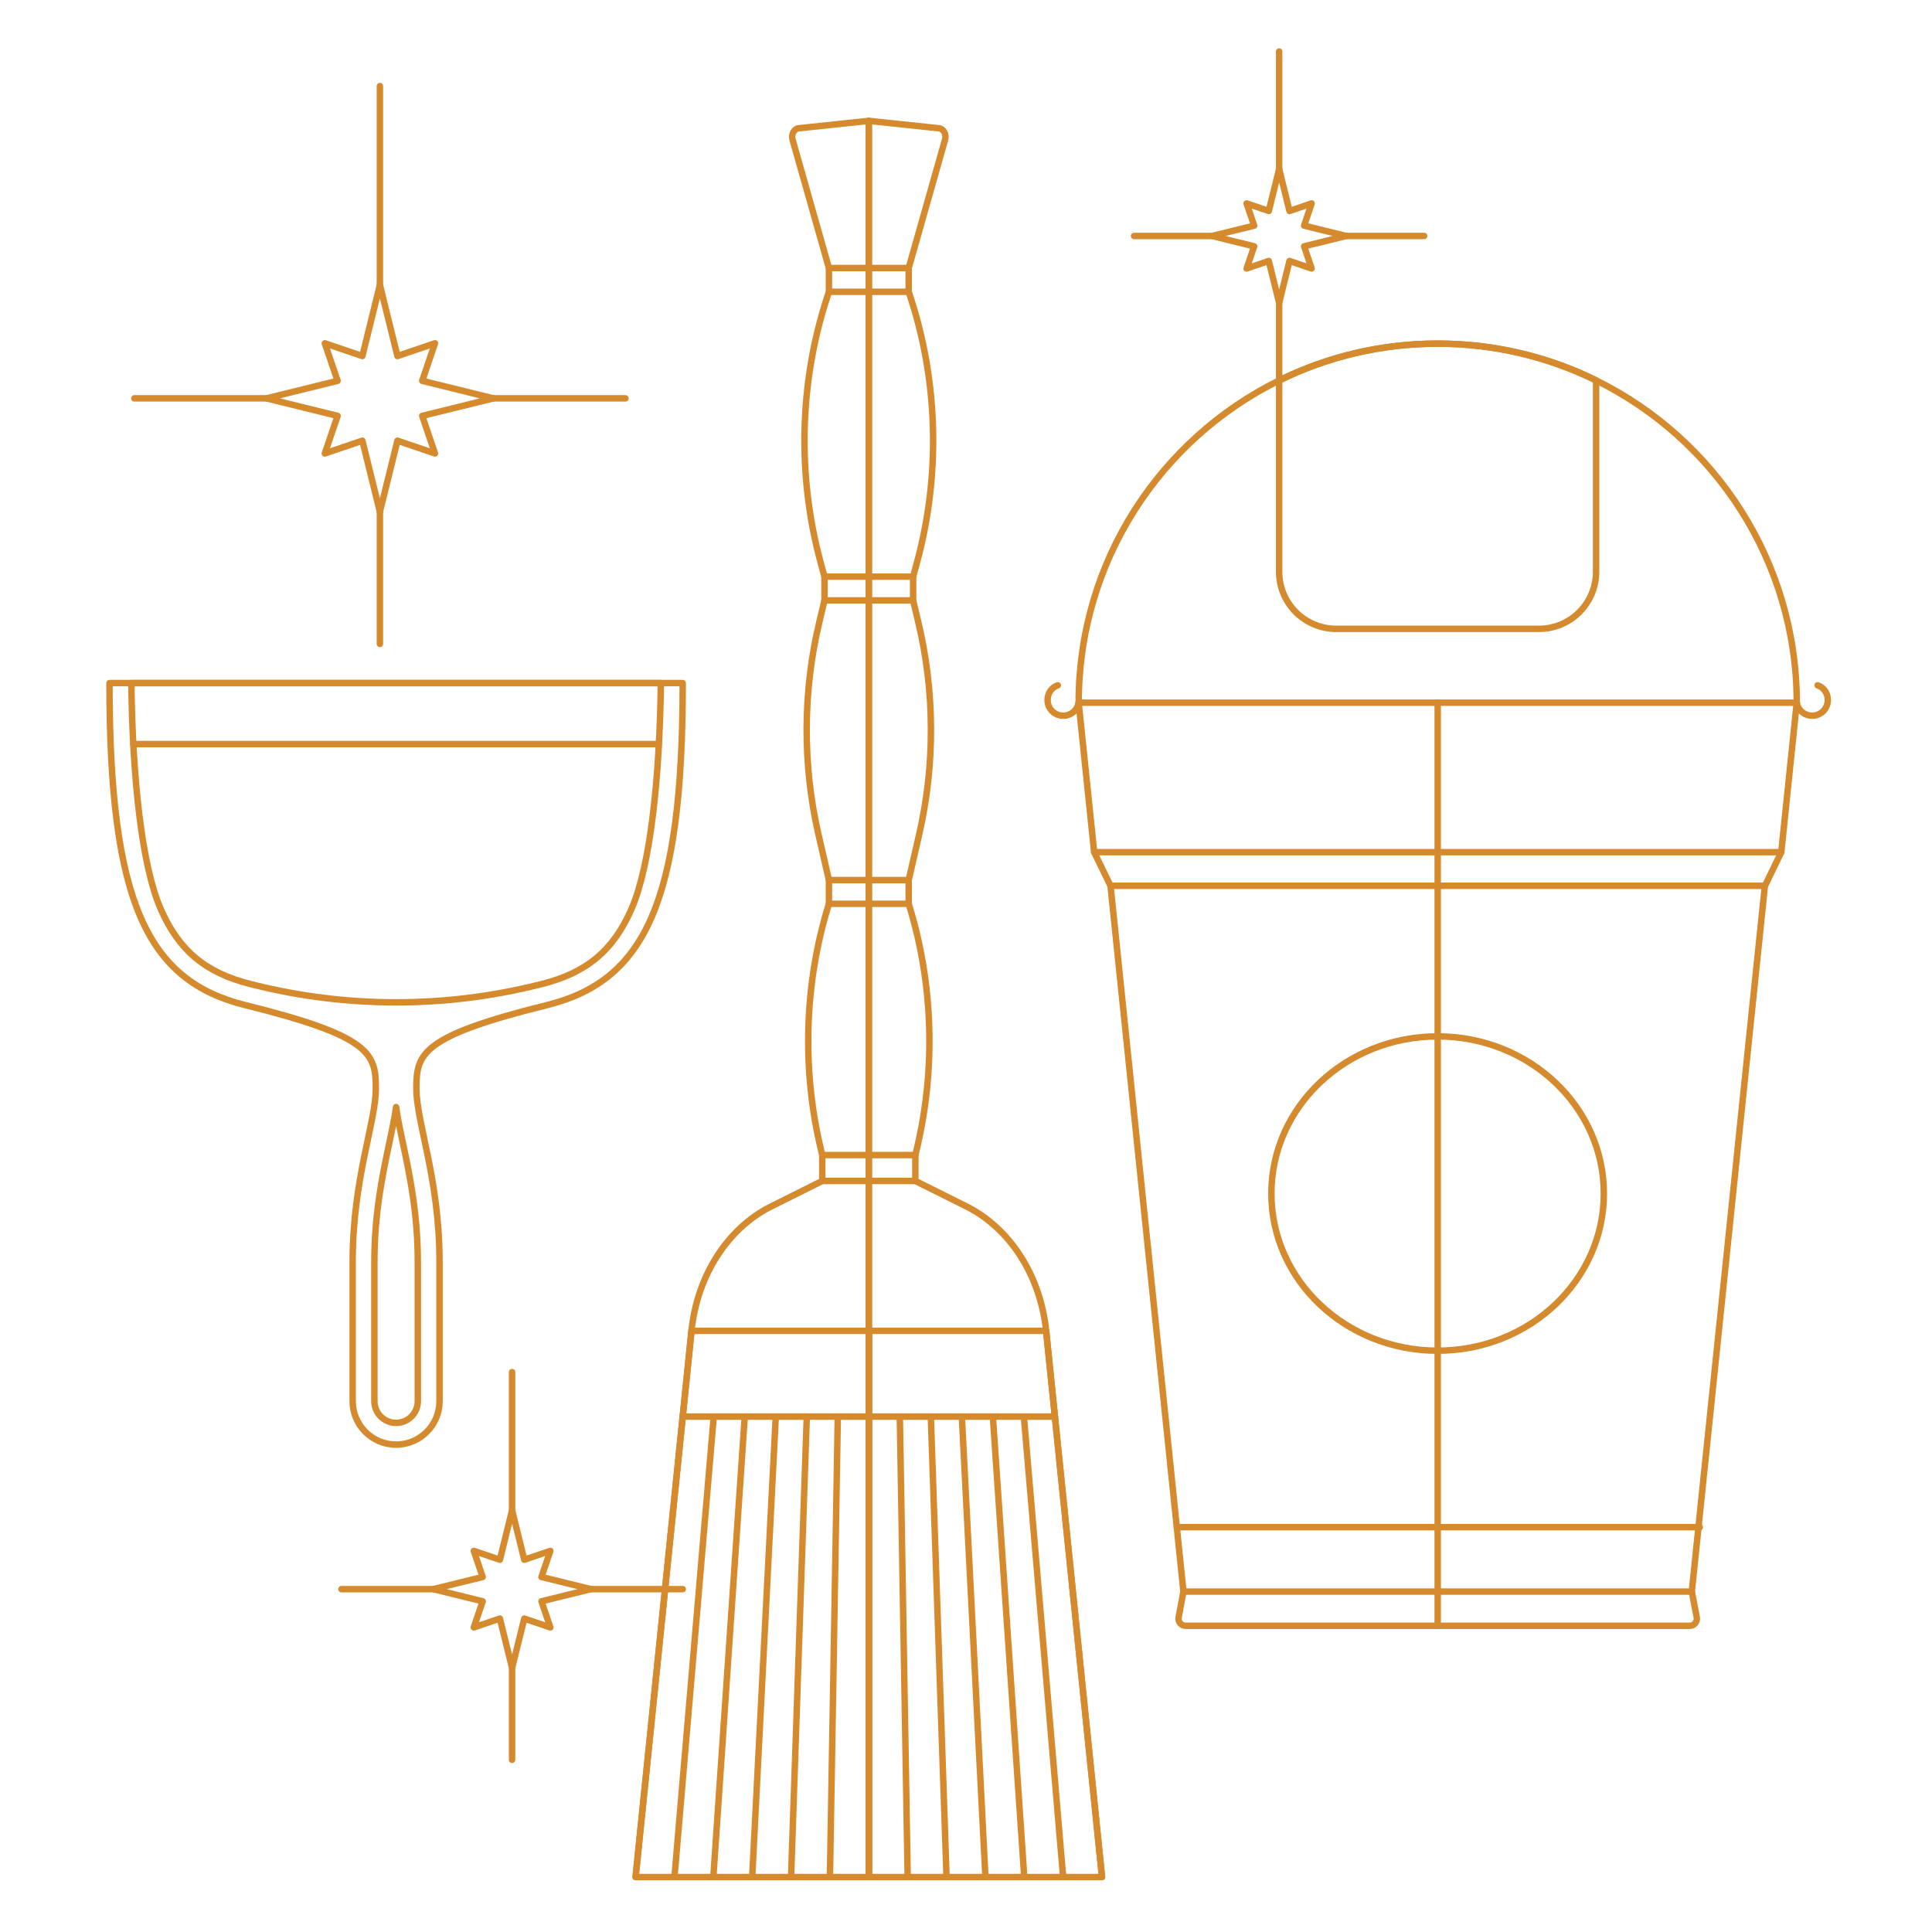 <?xml version="1.0" encoding="UTF-8"?>
<svg width="300px" height="300px" viewBox="0 0 300 300" version="1.1" xmlns="http://www.w3.org/2000/svg" xmlns:xlink="http://www.w3.org/1999/xlink">
    <!-- Generator: sketchtool 54.1 (76490) - https://sketchapp.com -->
    <title>360D39AA-7A73-4948-AFD4-0ECCE51B173F</title>
    <desc>Created with sketchtool.</desc>
    <g id="Symbols" stroke="none" stroke-width="1" fill="none" fill-rule="evenodd" stroke-linecap="round" stroke-linejoin="round">
        <g id="Icons-/-300x300-/-4" stroke="#D48A2D">
            <g id="Group-13" transform="translate(17, 8)">
                <path d="M44.954,98.071 L-1.13686838e-13,98.071 C-1.13686838e-13,132.108 5.843,144.304 21.13,148.086 C40.587,152.901 41.359,155.622 41.359,160.996 C41.359,166.37 37.762,174.954 37.762,187.991 L37.762,209.575 C37.762,213.297 40.781,216.319 44.505,216.319 L44.954,216.319 L44.057,216.319 L44.505,216.319 C48.23,216.319 51.249,213.297 51.249,209.575 L51.249,187.991 C51.249,174.954 47.654,166.37 47.654,160.996 C47.654,155.622 48.424,152.901 67.881,148.086 C83.167,144.304 89.011,132.108 89.011,98.071 L44.057,98.071 L44.954,98.071 Z" id="Stroke-145"></path>
                <path d="M44.504,163.907 C44.743,165.626 45.14,167.497 45.574,169.545 C46.599,174.385 47.877,180.404 47.877,187.992 L47.877,209.575 C47.877,211.434 46.366,212.946 44.504,212.946 C42.646,212.946 41.134,211.434 41.134,209.575 L41.134,187.992 C41.134,180.404 42.409,174.385 43.437,169.545 C43.871,167.497 44.268,165.626 44.504,163.907 Z M85.618,98.072 C85.432,112.933 83.979,126.411 81.083,133.084 C78.273,139.571 74.08,143.079 67.072,144.813 C66.909,144.853 66.749,144.893 66.591,144.933 C52.089,148.547 36.923,148.547 22.421,144.933 C22.262,144.893 22.102,144.853 21.939,144.813 C14.931,143.079 10.739,139.571 7.928,133.084 C5.032,126.411 3.58,112.933 3.393,98.072 L85.618,98.072 Z" id="Stroke-147"></path>
                <path d="M85.279,107.543 L3.697,107.543" id="Stroke-149"></path>
                <path d="M81.695,283.465 L90.373,198.653 C91.249,190.083 95.978,182.713 102.768,179.323 L110.681,175.376 L110.681,171.353 L110.501,170.611 C107.464,158.02 107.889,144.634 111.715,132.339 L111.715,128.661 L110.081,121.534 C107.61,110.762 107.653,99.409 110.208,88.661 L111.025,85.227 L111.025,81.544 L110.423,79.326 C106.781,65.916 107.121,51.461 111.389,38.306 L111.715,37.307 L111.715,33.62 L106.061,13.666 C105.815,12.799 106.368,11.904 107.149,11.904 L117.908,10.765 L117.908,283.465 L81.695,283.465 Z" id="Stroke-151"></path>
                <polygon id="Stroke-153" points="90.372 198.652 117.907 198.652 117.907 211.968 89.012 211.968"></polygon>
                <path d="M89.011,211.967 L81.694,283.466" id="Stroke-155"></path>
                <path d="M93.828,211.967 L87.732,283.466" id="Stroke-157"></path>
                <path d="M98.644,211.967 L93.769,283.466" id="Stroke-159"></path>
                <path d="M103.46,211.967 L99.801,283.466" id="Stroke-161"></path>
                <path d="M108.276,211.967 L105.838,283.466" id="Stroke-163"></path>
                <path d="M113.092,211.967 L111.871,283.466" id="Stroke-165"></path>
                <path d="M117.908,211.967 L117.908,283.466" id="Stroke-167"></path>
                <path d="M111.025,81.543 L117.908,81.543" id="Stroke-169"></path>
                <path d="M111.025,85.227 L117.908,85.227" id="Stroke-171"></path>
                <path d="M111.715,128.66 L117.908,128.66" id="Stroke-173"></path>
                <path d="M111.715,132.34 L117.908,132.34" id="Stroke-175"></path>
                <path d="M110.681,171.353 L117.909,171.353" id="Stroke-177"></path>
                <path d="M110.681,175.376 L117.909,175.376" id="Stroke-179"></path>
                <path d="M111.715,37.307 L117.908,37.307" id="Stroke-181"></path>
                <path d="M111.715,33.621 L117.908,33.621" id="Stroke-183"></path>
                <path d="M154.118,283.465 L145.443,198.653 C144.564,190.083 139.838,182.713 133.045,179.323 L125.135,175.376 L125.135,171.353 L125.313,170.611 C128.352,158.02 127.927,144.634 124.101,132.339 L124.101,128.661 L125.735,121.534 C128.206,110.762 128.163,99.409 125.605,88.661 L124.788,85.227 L124.788,81.544 L125.39,79.326 C129.035,65.916 128.695,51.461 124.427,38.306 L124.101,37.307 L124.101,33.62 L129.755,13.666 C130.001,12.799 129.448,11.904 128.666,11.904 L117.908,10.765 L117.908,283.465 L154.118,283.465 Z" id="Stroke-185"></path>
                <polygon id="Stroke-187" points="145.443 198.652 117.908 198.652 117.908 211.968 146.804 211.968"></polygon>
                <path d="M146.804,211.967 L154.119,283.466" id="Stroke-189"></path>
                <path d="M141.988,211.967 L148.084,283.466" id="Stroke-191"></path>
                <path d="M137.172,211.967 L142.047,283.466" id="Stroke-193"></path>
                <path d="M132.356,211.967 L136.015,283.466" id="Stroke-195"></path>
                <path d="M127.54,211.967 L129.978,283.466" id="Stroke-197"></path>
                <path d="M122.724,211.967 L123.943,283.466" id="Stroke-199"></path>
                <path d="M117.908,211.967 L117.908,283.466" id="Stroke-201"></path>
                <path d="M124.788,81.543 L117.908,81.543" id="Stroke-203"></path>
                <path d="M124.788,85.227 L117.908,85.227" id="Stroke-205"></path>
                <path d="M124.101,128.66 L117.908,128.66" id="Stroke-207"></path>
                <path d="M124.101,132.34 L117.908,132.34" id="Stroke-209"></path>
                <path d="M125.134,171.353 L117.907,171.353" id="Stroke-211"></path>
                <path d="M125.134,175.376 L117.907,175.376" id="Stroke-213"></path>
                <path d="M124.101,37.307 L117.908,37.307" id="Stroke-215"></path>
                <path d="M124.101,33.621 L117.908,33.621" id="Stroke-217"></path>
                <path d="M245.382,244.452 L167.103,244.452 C166.409,244.452 165.887,243.821 166.015,243.141 L166.763,239.137 L155.443,129.543 L152.899,124.322 L150.494,101.118 L261.998,101.118 L259.596,124.322 L257.045,129.578 L245.703,239.137 L246.47,243.134 C246.6,243.819 246.076,244.452 245.382,244.452 Z" id="Stroke-219"></path>
                <path d="M206.246,101.119 L206.246,244.453" id="Stroke-221"></path>
                <path d="M152.898,124.321 L259.595,124.321" id="Stroke-223"></path>
                <path d="M165.755,229.139 L246.934,229.139" id="Stroke-225"></path>
                <path d="M245.702,239.137 L166.763,239.137" id="Stroke-227"></path>
                <path d="M155.442,129.544 L257.047,129.544" id="Stroke-229"></path>
                <path d="M261.998,101.119 C261.998,79.15 249.298,60.154 230.842,51.064 C223.421,47.412 215.074,45.359 206.248,45.359 C197.407,45.359 189.046,47.417 181.625,51.078 C163.181,60.172 150.495,79.162 150.495,101.119" id="Stroke-231"></path>
                <path d="M265.236,98.415 C265.914,98.647 266.455,99.183 266.684,99.863 C267.305,101.706 265.787,103.4 263.982,103.102 C262.976,102.939 262.161,102.124 261.998,101.12" id="Stroke-233"></path>
                <path d="M147.256,98.415 C146.576,98.647 146.035,99.183 145.809,99.863 C145.187,101.706 146.704,103.4 148.508,103.102 C149.517,102.939 150.329,102.124 150.495,101.12" id="Stroke-235"></path>
                <path d="M232.047,177.334 C232.047,190.811 220.488,201.736 206.232,201.736 C191.975,201.736 180.419,190.811 180.419,177.334 C180.419,163.856 191.975,152.931 206.232,152.931 C220.488,152.931 232.047,163.856 232.047,177.334 Z" id="Stroke-237"></path>
                <path d="M230.841,51.063 L230.841,80.779 C230.841,85.676 226.871,89.647 221.972,89.647 L190.49,89.647 C185.594,89.647 181.624,85.676 181.624,80.779 L181.624,51.079 C189.047,47.416 197.408,45.358 206.246,45.358 C215.073,45.358 223.42,47.411 230.841,51.063 Z" id="Stroke-239"></path>
                <path d="M41.99,36.244 L41.99,5.358" id="Stroke-241"></path>
                <path d="M41.99,91.993 L41.99,71.468" id="Stroke-243"></path>
                <path d="M24.382,53.856 L3.857,53.856" id="Stroke-245"></path>
                <path d="M80.124,53.856 L59.599,53.856" id="Stroke-247"></path>
                <polygon id="Stroke-249" points="39.269 60.429 33.439 62.408 35.419 56.578 24.381 53.857 35.419 51.133 33.439 45.306 39.269 47.285 41.989 36.244 44.713 47.285 50.54 45.306 48.563 51.133 59.597 53.857 48.563 56.578 50.54 62.408 44.713 60.429 41.989 71.467"></polygon>
                <path d="M62.514,226.523 L62.514,205.058" id="Stroke-251"></path>
                <path d="M62.514,265.267 L62.514,251.001" id="Stroke-253"></path>
                <path d="M50.278,238.761 L36.014,238.761" id="Stroke-255"></path>
                <path d="M89.016,238.761 L74.753,238.761" id="Stroke-257"></path>
                <polygon id="Stroke-259" points="60.623 243.329 56.572 244.703 57.949 240.652 50.277 238.76 57.949 236.87 56.572 232.819 60.623 234.194 62.514 226.524 64.409 234.194 68.457 232.819 67.08 236.87 74.751 238.76 67.08 240.652 68.457 244.703 64.409 243.329 62.514 251.001"></polygon>
                <path d="M181.624,18.241 L181.624,-4.06785716e-13" id="Stroke-261"></path>
                <path d="M181.624,51.164 L181.624,39.041" id="Stroke-263"></path>
                <path d="M171.224,28.642 L159.102,28.642" id="Stroke-265"></path>
                <path d="M204.143,28.642 L192.021,28.642" id="Stroke-267"></path>
                <polygon id="Stroke-269" points="180.016 32.523 176.575 33.692 177.742 30.248 171.223 28.641 177.742 27.035 176.575 23.591 180.016 24.76 181.625 18.241 183.231 24.76 186.672 23.591 185.503 27.035 192.022 28.641 185.503 30.248 186.672 33.692 183.231 32.523 181.625 39.042"></polygon>
            </g>
        </g>
    </g>
</svg>
